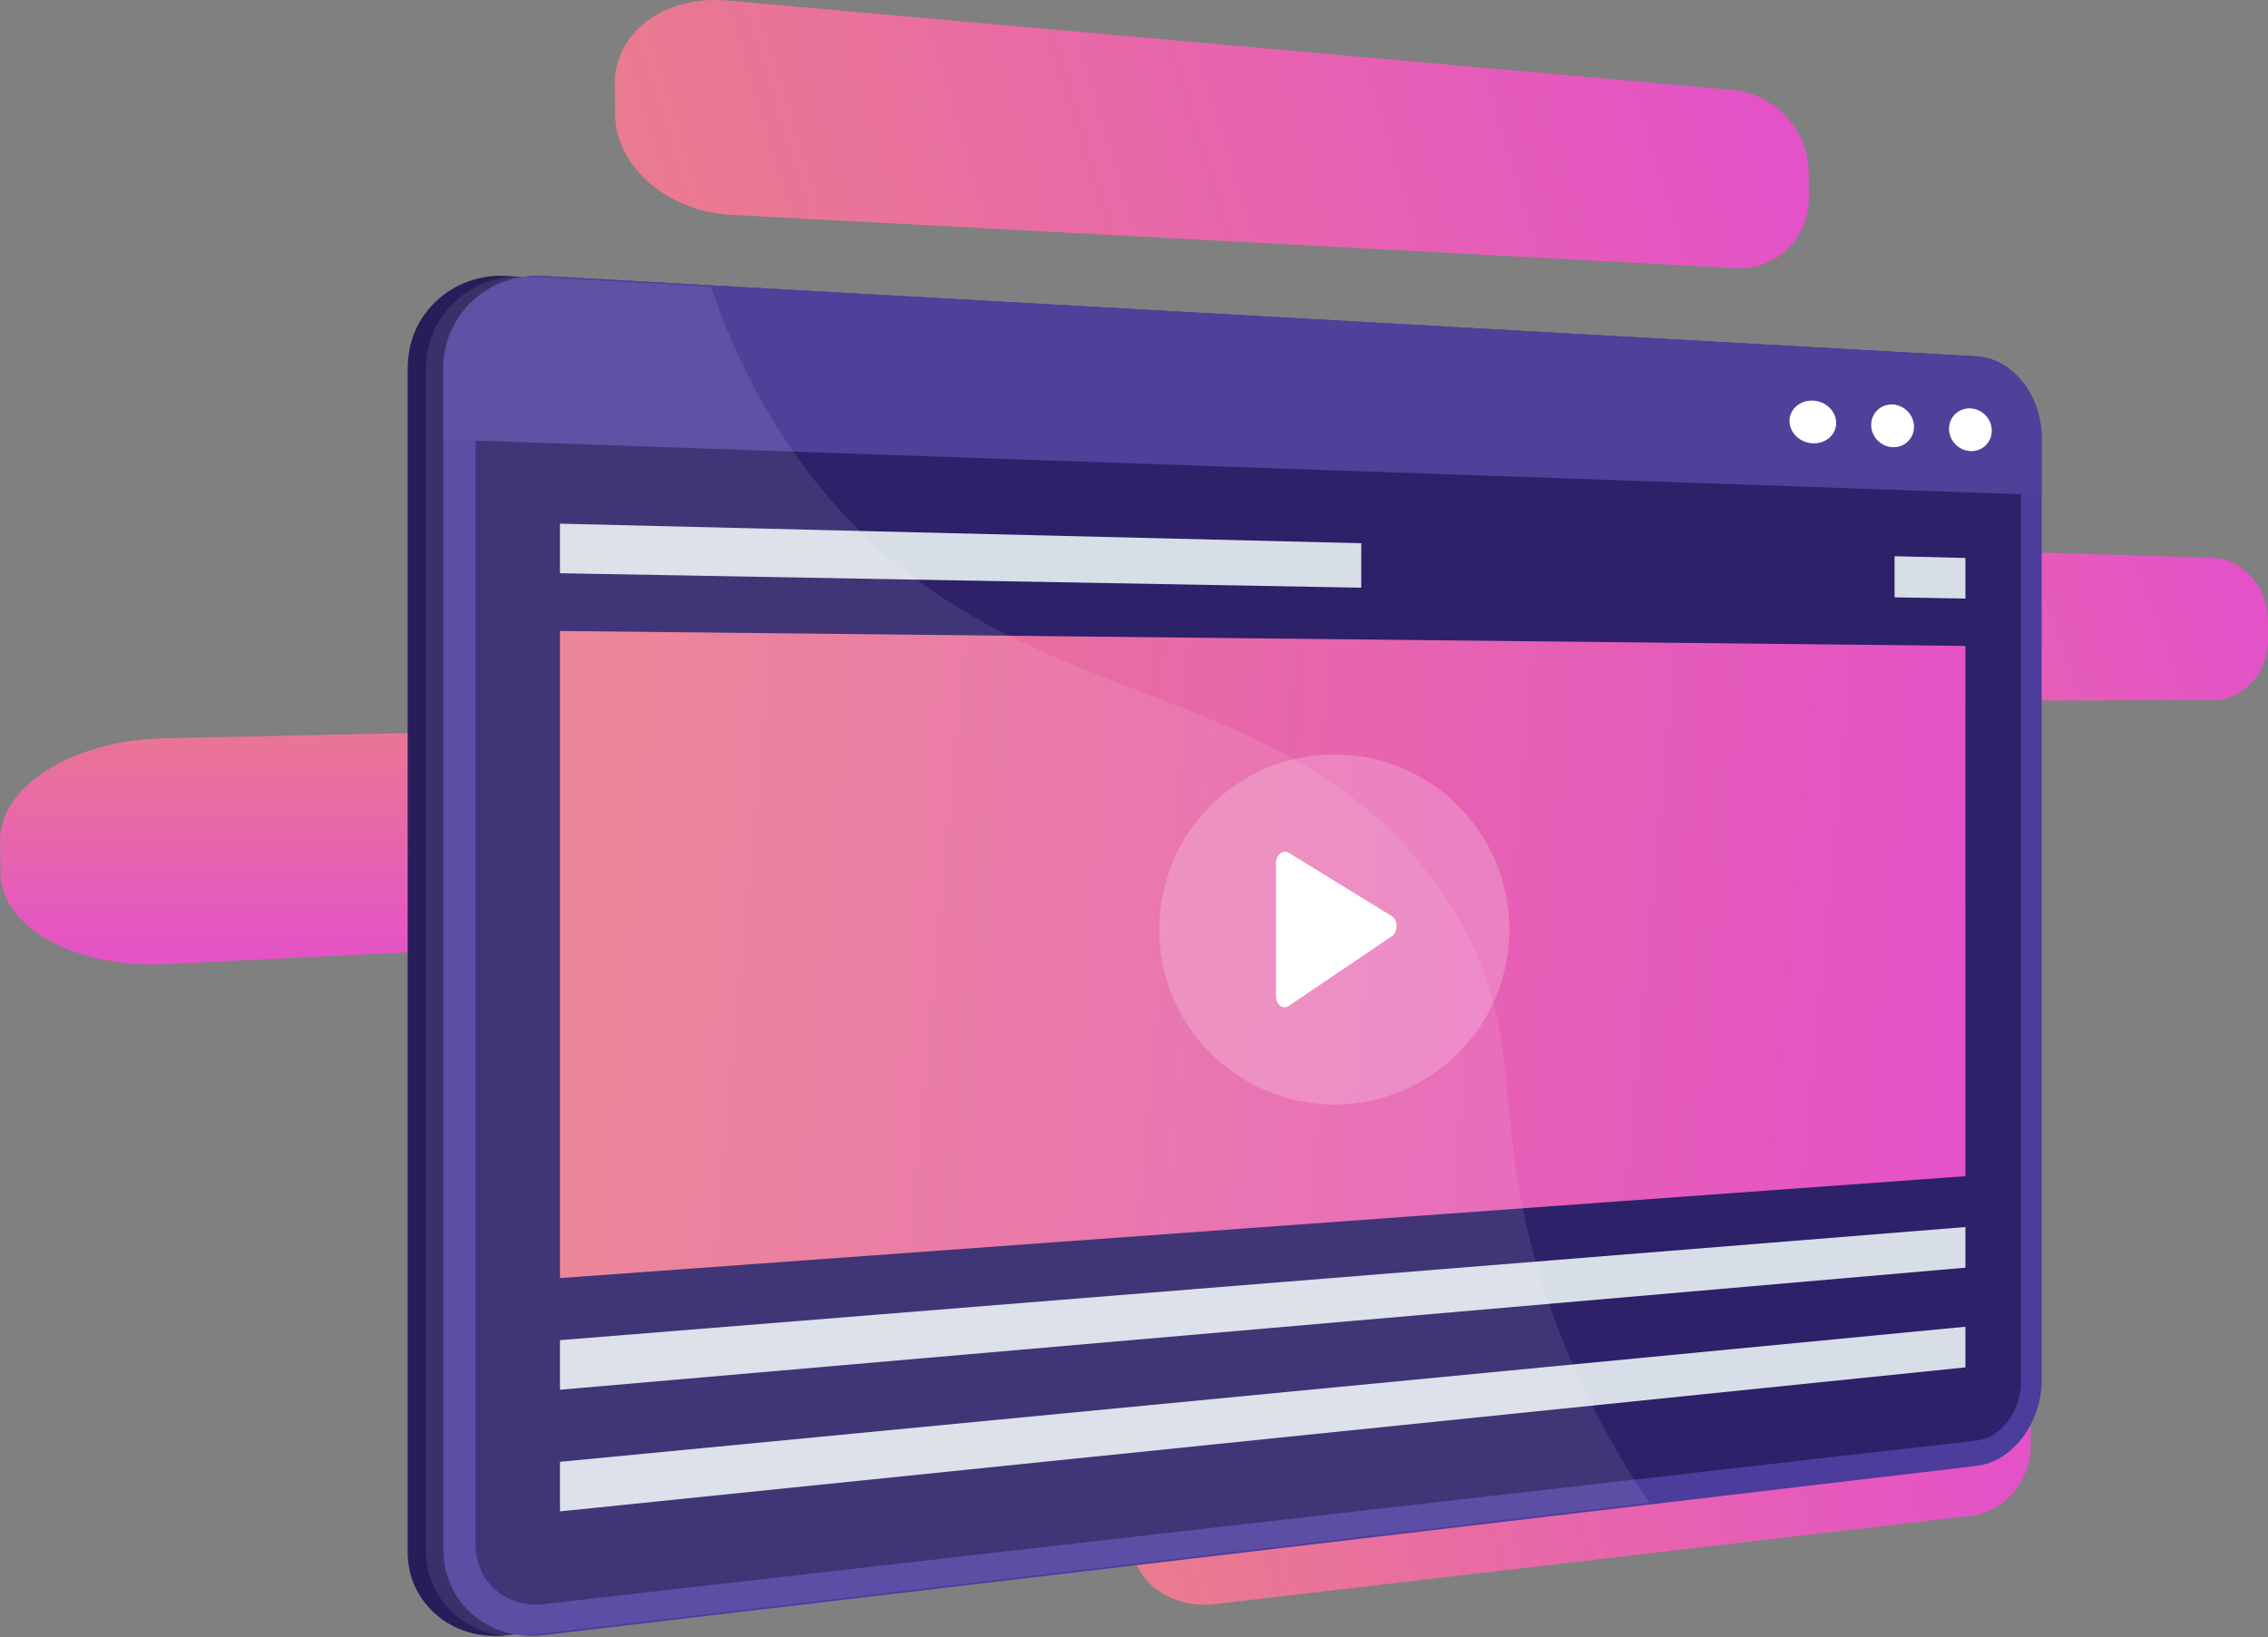 <svg width="583" height="421" viewBox="0 0 583 421" fill="none" xmlns="http://www.w3.org/2000/svg">
<rect x="0" y="0" width="583" height="421" fill="#808080" stroke="none"/>
<path d="M445.265 23.132L187.054 0.144C170.747 -1.306 157.89 8.365 158.034 21.737L158.118 29.468C158.263 42.835 171.551 54.37 187.841 55.235L445.759 68.931C456.81 69.518 465.061 61.262 464.977 50.53L464.93 44.321C464.846 33.584 456.324 24.117 445.265 23.132Z" fill="url(#paint0_linear_2595_21565)"/>
<path d="M582.969 159.523C582.912 150.861 576.549 143.65 568.471 143.41L386.923 138.01C375.942 137.684 366.997 145.767 367.087 156.069L367.136 161.779C367.226 172.077 376.39 180.41 387.363 180.388L568.687 180.033C576.761 180.018 583.057 172.982 583 164.323L582.969 159.523Z" fill="url(#paint1_linear_2595_21565)"/>
<path d="M521.965 366.883C521.904 357.966 514.872 351.323 506.277 352.055L312.041 368.61C300.237 369.616 290.526 379.091 290.625 389.757L290.681 395.668C290.78 406.328 300.59 413.835 312.384 412.455L506.535 389.772C515.123 388.768 522.062 380.739 521.999 371.826L521.965 366.883Z" fill="url(#paint2_linear_2595_21565)"/>
<path d="M408.665 182.009L42.068 189.843C18.711 190.342 -0.211 202.203 0.002 216.318L0.124 224.477C0.336 238.584 19.507 249.064 42.842 247.914L409.322 229.848C424.835 229.084 437.119 219.393 436.999 208.189L436.931 201.71C436.813 190.502 424.192 181.678 408.665 182.009Z" fill="url(#paint3_linear_2595_21565)"/>
<path d="M515.279 112.774C515.279 101.615 507.866 92.149 498.555 91.625L130.255 70.953C129.813 70.928 129.388 70.914 128.95 70.911C120.647 70.861 113.484 74.768 109.068 80.921C106.28 84.807 104.792 89.59 104.792 94.836V113.007V398.173C104.792 399.923 104.834 401.607 105.181 403.216C105.267 403.618 105.295 404.014 105.4 404.407C105.827 405.975 106.378 407.462 107.104 408.853C110.195 414.762 115.824 418.934 122.667 420.222C125.082 420.677 127.637 420.811 130.292 420.496L419.049 386.412H419.047L498.555 376.971C507.864 375.872 515.277 365.903 515.277 354.743V127.269V112.774H515.279Z" fill="#271D5A"/>
<path d="M508.045 91.626L139.719 70.952C125.569 70.157 113.951 80.846 113.951 94.835V398.175C113.951 412.164 125.569 422.133 139.719 420.459L508.047 376.934C517.356 375.834 524.826 365.904 524.826 354.745V112.773C524.826 101.614 517.356 92.148 508.045 91.626Z" fill="#4C3C9C"/>
<path d="M139.719 412.473C130.124 413.568 122.25 406.763 122.25 397.296V95.195C122.25 85.726 130.124 78.433 139.719 78.934L508.047 98.144C514.385 98.473 519.506 104.932 519.506 112.541V355.307C519.506 362.916 514.385 369.691 508.047 370.415L139.719 412.473Z" fill="#2D2169"/>
<path d="M508.045 91.626L139.719 70.952C125.569 70.157 113.951 80.846 113.951 94.835V113.006L524.826 127.268V112.773C524.826 101.614 517.356 92.148 508.045 91.626Z" fill="#4F409A"/>
<path d="M472 108.75C472 111.772 469.331 114.121 466.024 113.995C462.703 113.869 460 111.297 460 108.251C460 105.204 462.703 102.856 466.024 103.007C469.33 103.157 472 105.728 472 108.75Z" fill="white"/>
<path d="M492 109.746C492 112.767 489.553 115.118 486.522 114.995C483.478 114.871 481 112.301 481 109.254C481 106.207 483.478 103.858 486.522 104.007C489.553 104.154 492 106.724 492 109.746Z" fill="white"/>
<path d="M512 110.742C512 113.765 509.553 116.117 506.522 115.995C503.478 115.874 501 113.304 501 110.257C501 107.211 503.478 104.86 506.522 105.007C509.551 105.152 512 107.719 512 110.742Z" fill="white"/>
<path d="M505.219 302.432L143.944 328.637V162.246L505.219 166.084V302.432Z" fill="url(#paint4_linear_2595_21565)"/>
<path d="M505.219 325.96L143.944 357.349V344.598L505.219 315.512V325.96Z" fill="#D8DEE8"/>
<path d="M505.219 351.593L143.944 388.628V375.877L505.219 341.145V351.593Z" fill="#D8DEE8"/>
<path d="M349.917 139.677L143.944 134.648V147.399L349.917 151.115V139.677Z" fill="#D8DEE8"/>
<path d="M487.005 143.027V153.59L505.219 153.92V143.471L487.005 143.027Z" fill="#D8DEE8"/>
<g opacity="0.3">
<path opacity="0.3" d="M371.699 231.027C329.448 167.039 253.176 189.055 202.743 114.405C193.458 100.663 187.126 86.651 182.766 73.71L135.237 71.042C121.087 70.247 109.468 80.936 109.468 94.925V398.264C109.468 412.254 121.087 422.222 135.237 420.549L423.999 386.426C416.18 374.958 408.922 361.935 402.747 347.147C378.81 289.804 396.579 268.706 371.699 231.027Z" fill="white"/>
</g>
<circle opacity="0.2" r="45" transform="matrix(-1 0 0 1 343 239)" fill="white"/>
<path d="M328 256.154V221.985C328 219.792 329.779 218.351 331.31 219.294L357.798 235.587C359.4 236.573 359.4 239.639 357.798 240.722L331.31 258.642C329.779 259.678 328 258.347 328 256.154Z" fill="white"/>
<defs>
<linearGradient id="paint0_linear_2595_21565" x1="447.604" y1="9.338" x2="181.058" y2="90.455" gradientUnits="userSpaceOnUse">
<stop stop-color="#E452C8"/>
<stop offset="1" stop-color="#EA7A8F"/>
</linearGradient>
<linearGradient id="paint1_linear_2595_21565" x1="570.779" y1="143.74" x2="388.078" y2="207.37" gradientUnits="userSpaceOnUse">
<stop stop-color="#E452C8"/>
<stop offset="1" stop-color="#EA7A8F"/>
</linearGradient>
<linearGradient id="paint2_linear_2595_21565" x1="508.903" y1="360.209" x2="303.37" y2="413.846" gradientUnits="userSpaceOnUse">
<stop stop-color="#E452C8"/>
<stop offset="1" stop-color="#EA7A8F"/>
</linearGradient>
<linearGradient id="paint3_linear_2595_21565" x1="218.5" y1="182" x2="218.5" y2="248" gradientUnits="userSpaceOnUse">
<stop stop-color="#EA7A8F"/>
<stop offset="1" stop-color="#E452C8"/>
</linearGradient>
<linearGradient id="paint4_linear_2595_21565" x1="155.323" y1="199.465" x2="509.278" y2="232.182" gradientUnits="userSpaceOnUse">
<stop stop-color="#EA7A8F"/>
<stop offset="1" stop-color="#E452C8"/>
</linearGradient>
</defs>
</svg>
